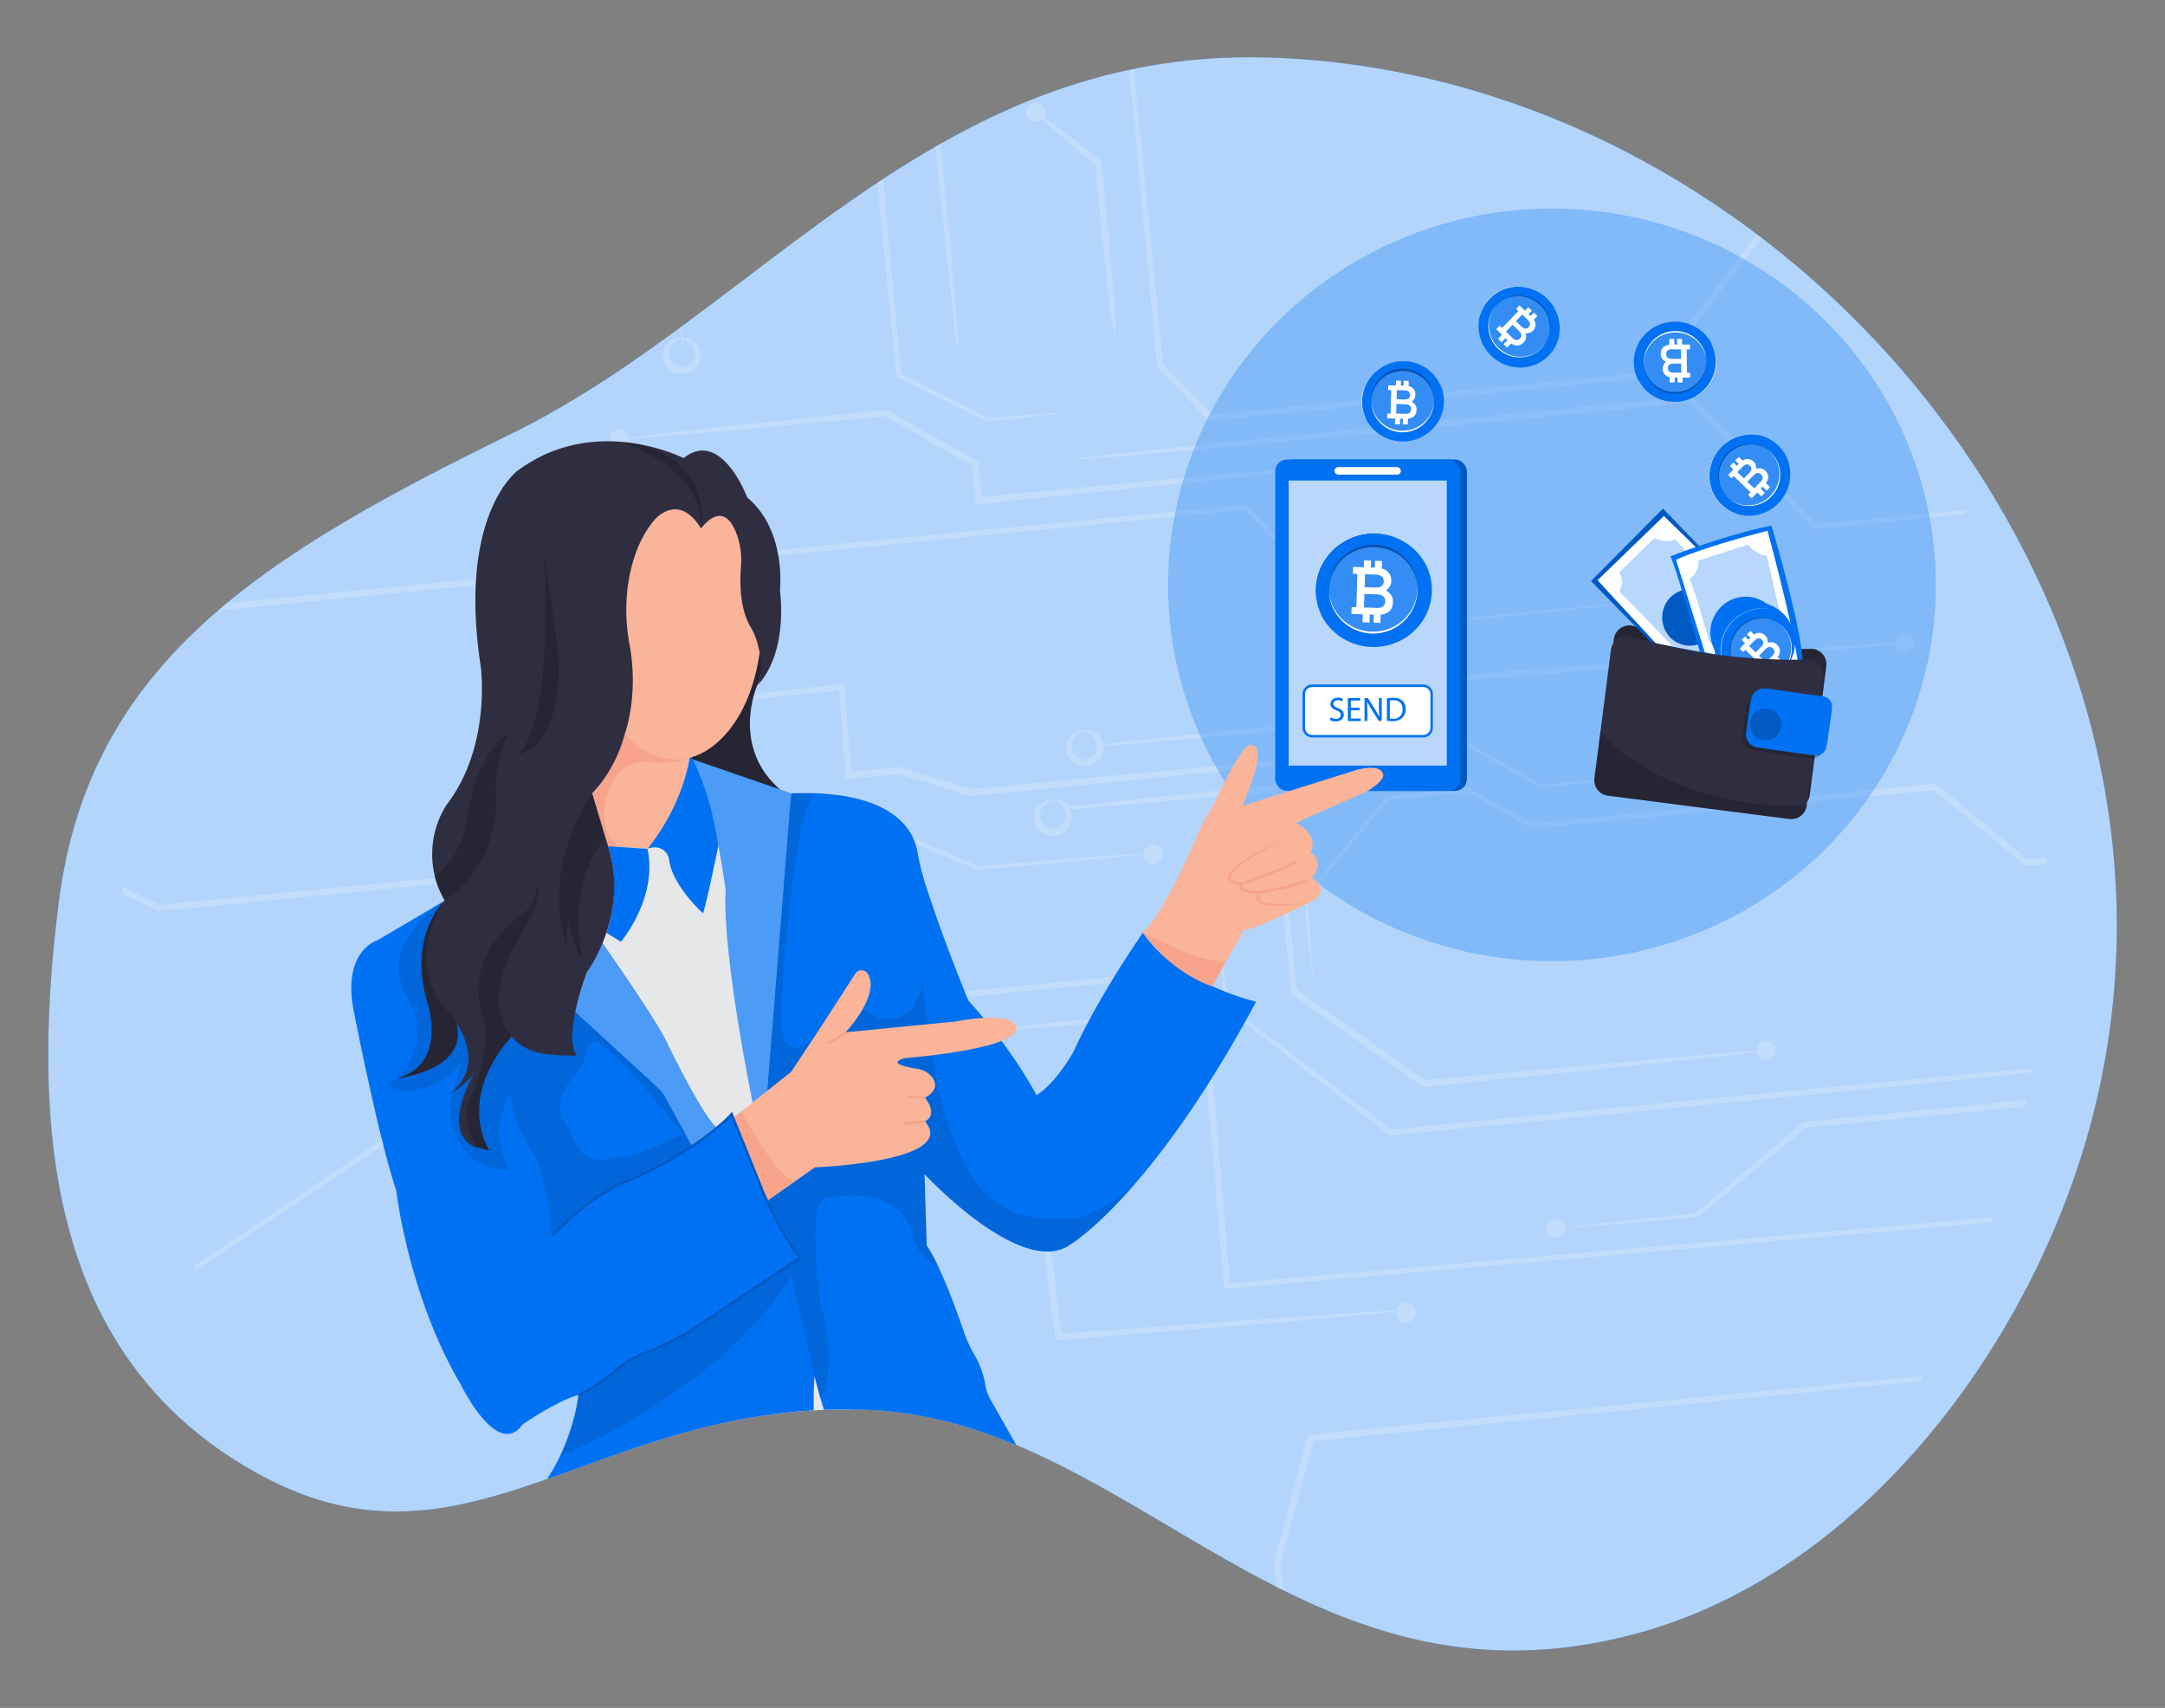  <!DOCTYPE svg PUBLIC "-//W3C//DTD SVG 1.1//EN" "http://www.w3.org/Graphics/SVG/1.1/DTD/svg11.dtd">
<svg id="ad673f11-0222-45ea-bf3c-a9fab15f2b66" data-name="Layer 1" xmlns="http://www.w3.org/2000/svg" xmlns:xlink="http://www.w3.org/1999/xlink" width="865.76" height="682.89" viewBox="0 0 865.76 682.89">
<rect x="0" y="0" width="865.76" height="682.89" fill="#808080" stroke="none"/>
<defs>
<clipPath id="a10c4b5e-cbf1-42be-b6d6-8288bdaa22a7">
<path id="f7af880b-9364-4db2-816e-0b0826ce39e2" data-name="SVGID" d="M136.34-548.69c60.2-64.46,144.22-107.33,235.2-110.08,129.57-3.93,196.32,98.16,292.52,145.28s163,88.34,174.73,180.62,2,178.65-78.53,221.84-129.57-29.45-233.62-25.52S359.76-14.83,229.2-50.17C143.31-73.43,79.63-158.68,55.67-240.7,22.89-353,60.88-467.85,136.34-548.69Z" fill="none"/>
</clipPath>
<clipPath id="f6dbf43b-79f2-4896-9836-14cb9a8cce6d">
<path id="b16fbef1-c3f1-4d34-8b4b-ba91d74efcfc" data-name="SVGID" d="M750.72,137c-62.31-66.72-149.3-111.11-243.48-114C373.1,19,304,124.69,204.42,173.46s-168.69,91.46-180.88,187-2,185,81.29,229.66S239,559.61,346.68,563.68s172.75,126,307.91,89.42C743.5,629,809.43,540.77,834.23,455.86,868.17,339.61,828.84,220.72,750.72,137Z" fill="none"/>
</clipPath>
<style xmlns="http://www.w3.org/1999/xhtml">*, ::after, ::before { box-sizing: border-box; }
img, svg { vertical-align: middle; }
</style>
<style xmlns="http://www.w3.org/1999/xhtml">*, body, html { }
img, svg { max-width: 100%; }
</style>
</defs>
<g clip-path="url(#a10c4b5e-cbf1-42be-b6d6-8288bdaa22a7)">
<g id="b55bf6cc-61c6-4be6-8af6-d12a46afd91f" data-name="freepik--Confetti--inject-2">
<polygon points="313.31 4.71 301.65 16.48 311.54 20.25 313.31 4.71" fill="#dedede"/>
<polygon points="410.27 10.06 399.12 22.32 409.15 25.66 410.27 10.06" fill="#dedede"/>
<polygon points="371.25 -8.24 356.77 0.66 361.21 9.6 375.71 5.12 371.25 -8.24" fill="#2f2e41" data-secondary="true"/>
<polygon points="410.51 12.82 397.88 23.57 407.42 28.16 410.51 12.82" fill="#dedede"/>
<polygon points="222.19 0.92 234.63 1.48 235.19 -10.96 222.25 -9.36 222.19 0.92" fill="#b5b5b5"/>
<polygon points="574.47 74 581.99 59.23 571.43 58.65 574.47 74" fill="#dedede"/>
<polygon points="644.78 104.5 654.7 91.22 644.38 88.85 644.78 104.5" fill="#dedede"/>
<polygon points="624.02 40.45 635.99 37.03 632.6 25.06 620.83 30.67 624.02 40.45" fill="#b5b5b5"/>
<polygon points="431.11 60.76 415.59 67.76 418.87 77.16 433.81 74.58 431.11 60.76" fill="#0071f2" data-primary="true"/>
<polygon points="686.02 42.84 673.58 43.47 674.23 55.93 686.95 53.08 686.02 42.84" fill="#b5b5b5"/>
<polygon points="209.84 67.31 218.91 53.43 208.46 51.73 209.84 67.31" fill="#dedede"/>
<polygon points="98.47 47.76 87.33 60.02 97.37 63.37 98.47 47.76" fill="#dedede"/>
<polygon points="59.46 29.46 44.97 38.38 49.43 47.29 63.92 42.84 59.46 29.46" fill="#0071f2" data-primary="true"/>
<polygon points="98.71 50.52 86.1 61.27 95.61 65.85 98.71 50.52" fill="#dedede"/>
<polygon points="129.77 31.48 137.28 16.7 126.73 16.12 129.77 31.48" fill="#dedede"/>
<polygon points="258.19 91.37 270.19 87.98 266.77 75.98 255 81.6 258.19 91.37" fill="#b5b5b5"/>
<polygon points="477.31 47.2 468.39 61.17 478.84 62.77 477.31 47.2" fill="#dedede"/>
</g>
</g>
<path id="a09bf10e-f1ca-4b0d-92d9-b7ea0d0bba32" data-name="SVGID" d="M750.72,137c-62.31-66.72-149.3-111.11-243.48-114C373.1,19,304,124.69,204.42,173.46s-168.69,91.46-180.88,187-2,185,81.29,229.66S239,559.61,346.68,563.68s172.75,126,307.91,89.42C743.5,629,809.43,540.77,834.23,455.86,868.17,339.61,828.84,220.72,750.72,137Z" fill="#0071f2" data-primary="true"/>
<path id="a619096e-0c5e-4475-bca6-b2a2f0a2c3b4" data-name="SVGID" d="M750.72,137c-62.31-66.72-149.3-111.11-243.48-114C373.1,19,304,124.69,204.42,173.46s-168.69,91.46-180.88,187-2,185,81.29,229.66S239,559.61,346.68,563.68s172.75,126,307.91,89.42C743.5,629,809.43,540.77,834.23,455.86,868.17,339.61,828.84,220.72,750.72,137Z" fill="#fff" opacity="0.7"/>
<g clip-path="url(#f6dbf43b-79f2-4896-9836-14cb9a8cce6d)">
<g opacity="0.2">
<path d="M241.56,427.1a5.53,5.53,0,0,0,0,5,5.14,5.14,0,0,0,9.56-1,5.49,5.49,0,0,0-1-4.91c-2.08-2.48-4.64-2.21-4.42-2.65C245.68,424,243.11,424.27,241.56,427.1Z" fill="none"/>
<path d="M429.21,295.87a5.47,5.47,0,0,0,0,5,5.24,5.24,0,0,0,5.09,2.79,5.4,5.4,0,0,0,4.42-3.72,6.56,6.56,0,0,0,0-1.77h0a5.24,5.24,0,0,0-1.15-3.14c-2-2.47-4.64-2.21-4.42-2.65C433.32,292.77,430.72,293,429.21,295.87Z" fill="none"/>
<path d="M208.76,607.76a5.47,5.47,0,0,0,0,5,5.17,5.17,0,0,0,9.55-.93,5.42,5.42,0,0,0-1-5c-2.07-2.47-4.42-2.21-4.42-2.65C212.87,604.84,210.3,605.11,208.76,607.76Z" fill="none"/>
<path d="M657.8,304.76a5.59,5.59,0,0,0,0,5,5.18,5.18,0,0,0,9.6-.93,5.45,5.45,0,0,0-1-4.95c-2-2.48-4.42-2.21-4.42-2.66C662.22,301.66,659.53,301.93,657.8,304.76Z" fill="none"/>
<path d="M268.09,138.77a5.47,5.47,0,0,0,0,5,5.18,5.18,0,0,0,9.6-.92,5.54,5.54,0,0,0-1-5,6.66,6.66,0,0,0-3.54-2.25v.84a14.87,14.87,0,0,1,0,3.4,15.24,15.24,0,0,1-.57-3.36V135.5c-.27,0-.44,0-.4-.22S269.64,135.94,268.09,138.77Z" fill="none"/>
<path d="M675.49,233.92a5.49,5.49,0,0,0,0,5.05A5.18,5.18,0,0,0,685,238a5.47,5.47,0,0,0-1-5c-2.08-2.47-4.65-2.21-4.42-2.65C679.47,230.87,676.9,231.09,675.49,233.92Z" fill="none"/>
<path d="M416.92,323.59a5.41,5.41,0,0,0,0,5,5.18,5.18,0,0,0,9.6-.93,5.58,5.58,0,0,0-.58-4.42h-1.59l1.5-.31a1.86,1.86,0,0,0-.22-.35c-2-2.48-4.64-2.21-4.42-2.65C421,320.36,418.47,320.76,416.92,323.59Z" fill="none"/>
<path d="M368.68,410.83a5.47,5.47,0,0,0,0,5,5.13,5.13,0,0,0,9.55-.93,3,3,0,0,0,0-1.11h0a5.41,5.41,0,0,0-1.2-3.62c-2.07-2.48-4.64-2.21-4.42-2.65C372.79,407.78,370.41,408,368.68,410.83Z" fill="none"/>
<path d="M185.41,234.46l312.47-30.65,46.29,48.33.27.31h.44l94.71-9.81L665,239.89l6.54-.79h1.24a4.79,4.79,0,0,0,.36,1.15,7.51,7.51,0,0,0,14.14-1.37,7.28,7.28,0,0,0-2-6.86,6.49,6.49,0,0,0-4.42-1.81c-1.1,0-1.63.31-1.63.44a6.47,6.47,0,0,1,4.42,2.66,5.42,5.42,0,0,1,1,4.95,5.17,5.17,0,0,1-9.55.93,5.47,5.47,0,0,1,0-5c1.55-2.83,4.11-3.05,4-3.5s-.57-.31-1.68,0a6.39,6.39,0,0,0-3.89,2.66,7.18,7.18,0,0,0-1,5.79h-1.24l-6.54.53-25.47,2.3-94.35,8.84-46.12-48.64-.35-.39h-.49l-312.77,30.2L67.09,243.48c-.31.88-.57,1.76-.88,2.65Z" fill="#fff"/>
<path d="M675.8,160.93l49.34,50.36.36.35H726l60.26-6.23c0-.45-.4-.89-.57-1.37l-59.34,5.35-49.17-50.63-.44-.44h-.62l-39.3,3.8L491.38,176.67l-44.22,4.68-11.93,1.42a24.2,24.2,0,0,0-4.16.66,24.54,24.54,0,0,0,4.2,0l12-.93,44.21-3.84,145.56-13.75Z" fill="#fff"/>
<path d="M360.33,335.09l30.59,12.73h.22l51.51-4.73,13.67-1.37h.92a3.82,3.82,0,1,0,0-.4h-.93l-13.7.93-51.34,4-30.55-13h-.49l-219.44,21-76.88,7.52-15-7.3v2.79l14.28,7h.71l77.2-7.47Z" fill="#fff"/>
<path d="M388.45,315.5l-28.88-8.84H359l-18.48,1.9c-1-11.85-2-23.17-2.92-33.87v-1.15h-1.15l-84.67,9.37-23.65,2.79-2.61.35a3.81,3.81,0,0,0-4.07-3.14,3.86,3.86,0,0,0-3.45,4.21,3.81,3.81,0,0,0,7.61-.49l2.61-.22L252,284.24l83.48-8.09q1.23,16.14,2.69,34v1.23h1.29L359,309.4l28.87,8.84h.53l35.94-3.49,162-16.14,30,16.49h.44l30.42-3.31,8-1h.4a7.51,7.51,0,0,0,14.19-1.41,7.2,7.2,0,0,0-2-6.81,6.43,6.43,0,0,0-4.42-1.86c-1.11,0-1.64.31-1.64.49a6.68,6.68,0,0,1,4.42,2.65,5.41,5.41,0,0,1,1,4.95,5.17,5.17,0,0,1-9.59.93,5.53,5.53,0,0,1,0-5c1.54-2.83,4.11-3.09,4-3.49s-.62-.35-1.68,0a6.32,6.32,0,0,0-3.9,2.61,7.27,7.27,0,0,0-.79,6.63h-.31l-8.09.58-30.25,2.6-29.53-16.93h-.58L424.13,312.14Z" fill="#fff"/>
<path d="M218.71,605.82a6.36,6.36,0,0,0-4.43-1.86c-1.1,0-1.63.31-1.63.48a6.67,6.67,0,0,1,4.42,2.66,5.42,5.42,0,0,1,1,4.95,5.17,5.17,0,0,1-9.55.93,5.47,5.47,0,0,1,0-5c1.55-2.83,4.11-3.1,4-3.5s-.62-.35-1.68,0a6.37,6.37,0,0,0-3.89,2.61,7.33,7.33,0,0,0-.62,7.12,7.51,7.51,0,0,0,7.56,4.42,7.6,7.6,0,0,0,6.59-5.79v-.26h1.15l5.7-.4,21.58-1.73,75.61-6.85h.66l.31-.62,21.75-46.11v-.71c-.66-7-1.37-14.15-2.07-21.4-3.1-31.17-6-60.49-8.49-85.56v-.57l-.49-.27L300,424.58h-.31l-35.37,3.85-9.51,1.15H253.5a7,7,0,0,0-2.08-4.43A6.4,6.4,0,0,0,247,423.3c-1.1,0-1.63.31-1.63.48a6.67,6.67,0,0,1,4.42,2.66,5.47,5.47,0,0,1,1,4.9,5.13,5.13,0,0,1-9.55,1,5.47,5.47,0,0,1,0-5c1.55-2.83,4.11-3.1,4-3.5s-.62-.35-1.68,0a6.13,6.13,0,0,0-3.89,2.61,7.11,7.11,0,0,0-.66,7.08,7.52,7.52,0,0,0,14.19-1.37,6.6,6.6,0,0,0,0-2.08h1.24l9.59-.71,35.11-3c10.12,6.81,22.11,14.86,35.37,23.66,2.39,25,5.13,54.12,8.09,85.07.71,7.12,1.37,14.15,2.08,21l-21.14,45.24-74.85,7.78-21.49,2.43-5.66.75h-1.1A7.19,7.19,0,0,0,218.71,605.82Z" fill="#fff"/>
<path d="M622.43,495a3.81,3.81,0,0,0,3.41-3.94h0l11.18-.84,41.39-3.58h.48l43.33-35.77,87.59-8.4a12.3,12.3,0,0,1,.62-2.74l-88.83,8.84h-.35l-.31.27-43,36.26-41,4.42-11.18,1.37h0a3.81,3.81,0,1,0-7.56,1h0A3.79,3.79,0,0,0,622.43,495Z" fill="#fff"/>
<path d="M422.62,743.46a32.23,32.23,0,0,0-.31-5.09c-.44-6-1.1-13.84-1.81-23.39-1.68-19.67-4.2-46.91-7.12-76.93-.93-9.38-1.81-18.53-2.69-27.19v-.53l-.4-.31-44.22-35.95c-.84-7.16-1.54-13.26-2.07-17.69-.4-3-.71-5-.89-5.88a3,3,0,0,0,1.46,0,3.84,3.84,0,1,0-4.2-3.45h0a3.75,3.75,0,0,0,2.48,3.19c0,.84,0,2.87.26,6.06.35,4.42.8,10.65,1.37,18v.31l.27.27,43.68,36.48c.8,8.53,1.64,17.46,2.52,26.53,2.92,30,5.71,57.21,7.87,76.89,1.11,9.46,2,17.28,2.7,23.25l.66,5.09a3.83,3.83,0,0,0-2.3,1.32h6.06A3.88,3.88,0,0,0,422.62,743.46Z" fill="#fff"/>
<path d="M243.86,175.91a3.8,3.8,0,0,0,4.1,3.49,1.86,1.86,0,0,0,.33,0,3.85,3.85,0,1,0-4.43-3.45Z" fill="#fff"/>
<path d="M549.34,525.3l7.65-.8h1.33a4.82,4.82,0,0,0,0,.76,3.79,3.79,0,0,0,4.12,3.45h.08A3.9,3.9,0,0,0,566,524.5a3.8,3.8,0,0,0-7.56-.35H557l-7.69.35-28.7,1.82-96.16,6.85q-2-16.09-4.07-33.16c-.4-3.14-.8-6.28-1.15-9.2l34.49-37.89.4-.4V452c-1.29-12.34-2.48-24-3.54-34.53V417l-.36-.31-11.49-9.37-.35-.26H438l-43.69,4.68-11.94,1.46h-1.45a6.92,6.92,0,0,0-2.13-4.42,6.37,6.37,0,0,0-4.42-1.86c-1.1,0-1.63.31-1.63.49a6.68,6.68,0,0,1,4.42,2.65,5.48,5.48,0,0,1,1.19,3.63h0a3.38,3.38,0,0,1,0,1.1,5.13,5.13,0,0,1-9.55.93,5.47,5.47,0,0,1,0-5c1.54-2.78,4.11-3,4-3.45s-.58-.35-1.68,0a6.18,6.18,0,0,0-3.9,2.61,7.25,7.25,0,0,0-.61,7.08,7.46,7.46,0,0,0,14.14-1.38,7.83,7.83,0,0,0,0-1.81h1.46l12-.88,43.37-3.8,10.74,8.84c.93,10.26,2,21.58,3.1,33.56l-34.66,37.85-.4.44v.62c.35,3.09.79,6.41,1.19,9.77l4.42,34.4v1.28h1.24l97.27-7.87Z" fill="#fff"/>
<path d="M491.86,513.1c-2.07-25.12-4.42-51.56-6.49-78.4-.31-3.71-.62-7.38-.89-11.09v-.53l-.44-.36-37-31.88-.44-.35H446L217.25,412.86h-.53L77.79,506.11l.67,1.68,139.32-92.85L445.7,392.83l36.22,30.95c.26,3.5.57,7,.84,10.53,2.3,27.32,4.42,54.2,6.63,79.58v1.33h1.32l305.75-26.53.71-2Z" fill="#fff"/>
<path d="M486.38,371c.84,7.57,2.08,18.27,3.58,31.66V403l.31.22,65.09,50.45.35.27h.4l86.39-8.27L792,430.9l20.78-2.21.27-1.55L791.77,429,642.33,443.15l-85.87,8.44-65-49.25c-1.77-13.27-3.19-23.74-4.42-31.26-.49-3.45-.93-6.24-1.24-8.36a12,12,0,0,0-.58-2.83,15.39,15.39,0,0,0,0,2.88A54.61,54.61,0,0,1,486.38,371Z" fill="#fff"/>
<path d="M559.82,271.42h-.35l-.31.22-22.42,15.78-70.52,7.34L446,297.06l-4.86.67a6.82,6.82,0,0,0-2-4,6.34,6.34,0,0,0-4.43-1.85c-1.1,0-1.68.31-1.63.48a6.59,6.59,0,0,1,4.42,2.66,5.19,5.19,0,0,1,1.15,3.13h0a5.84,5.84,0,0,1,0,1.77,5.4,5.4,0,0,1-4.42,3.72,5.25,5.25,0,0,1-5.09-2.79,5.47,5.47,0,0,1,0-5c1.51-2.83,4.12-3.09,4-3.49s-.62-.36-1.72,0a6.41,6.41,0,0,0-3.89,2.61,7.33,7.33,0,0,0-.62,7.12A7.52,7.52,0,0,0,441,300.6a6.4,6.4,0,0,0,0-2.39l4.86-.26,20.25-1.64,70.75-6.41h.61L560,274.25l37.49-2.92,115.93-9.55,35.11-3.23,9.11-.93a3.76,3.76,0,1,0,0-.57l-9.11.48-35.37,2.35-115.94,8.84Z" fill="#fff"/>
<path d="M368.24,656.84c-1-10.7-2.08-21.05-3.05-31v-.44l-.53-.36-24-14.94-.35-.27h-.4l-55.14,5.88-15.61,1.86-1.81.22a3.8,3.8,0,0,0-4.11-3.14,3.85,3.85,0,0,0,.75,7.65,3.81,3.81,0,0,0,3.41-3.89h1.81l15.7-1.19,54.82-4.87,23,14.59c1,9.73,2,19.9,2.92,30.34l8.4,83.08,2,.31C373.9,717.5,371.2,688.45,368.24,656.84Z" fill="#fff"/>
<path d="M405.38,721.22l.35-.45v-.53c-4-41.16-7.87-79.89-11.18-113.81V606l-.4-.31-33.74-27.55c-3-29.05-5.48-52.79-7.2-69.55-.89-8.09-1.64-14.5-2.13-19.1-.26-2-.44-3.58-.61-4.86h.79a3.85,3.85,0,1,0-4.2-3.46h0a3.77,3.77,0,0,0,3.1,3.32,30.93,30.93,0,0,0,.31,4.95c.39,4.42.92,11.05,1.59,19.19,1.55,16.84,3.71,40.76,6.36,70v.4l.31.31,33.52,27.72c3.23,33.7,6.9,72,10.79,112.8l-3.72,4.42L384.87,742l3.13.36c4.43-5.22,8.85-10.7,13.27-16.27Z" fill="#fff"/>
<path d="M758.21,551.17l-192.15,18.3-42.14,4.11H523l-.22.89-13.26,49.78v.45c4.42,42.93,8.18,80.73,11.18,110.53l1.64-.4c-2.79-29.66-6.28-67.33-10.3-110.09,4.42-15.48,8.84-31.79,13.26-48.64l41.21-4,192.11-19,9.16-1,1.06-1.86Z" fill="#fff"/>
<path d="M516.32,396.68v.62l.53.35,13.61,9.69,38.16,27,.4.27h.35l98-10,28.52-3.14,6.5-.84a3.81,3.81,0,1,0,3.43-4.42h0a3.85,3.85,0,0,0-3.45,3.94l-6.54.44L667.22,423l-97.63,8.84L531.88,405l-13.27-9.28c-3-29.63-5.7-57.13-8.09-80.83v-1.1h-1.1l-61.9,6.5-17.29,2-2.34.31a6.43,6.43,0,0,0-1.11-1.33,6.19,6.19,0,0,0-4.42-1.81c-1.11,0-1.68.31-1.64.44a6.35,6.35,0,0,1,4.42,2.65,1.69,1.69,0,0,1,.23.36l-1.51.3h1.59a5.52,5.52,0,0,1,.58,4.43,5.17,5.17,0,0,1-9.6.92,5.47,5.47,0,0,1,0-5c1.55-2.83,4.12-3.05,4-3.49s-.62-.35-1.72,0a6.65,6.65,0,0,0-3.89,2.61,7.33,7.33,0,0,0-.62,7.12,7.52,7.52,0,0,0,14.15-1.37,7,7,0,0,0-.67-5h2.17L447.16,322l61-5.48C510.88,340,513.44,367.32,516.32,396.68Z" fill="#fff"/>
<path d="M810.87,343.62l-36.43-30-.44-.35h-.53l-3.23.35L612.79,329.21,587.68,315h-.62l-32.5,3.28h-.4l-.22.31-32.63,40.14h0V359c1.15,10.57,2.08,18.75,2.7,24.5.31,2.61.57,4.69.75,6.28a11.3,11.3,0,0,0,.35,2.08,10.83,10.83,0,0,0,0-2.13c0-1.59-.26-3.67-.44-6.32-.48-5.66-1.19-13.79-2.08-24.27l32.68-39.22,31.83-3,25,14.37h.71l157.84-15.13,2.66-.26,36.47,30,.4.31h.58l7.82-.8v-2.56Z" fill="#fff"/>
<path d="M309.66,19.92l.44.31h0l38.51,31.66c3.76,37.54,7.16,71.19,9.86,98.16v.53l.49.27,35.76,17.68h.36l22.11-2.43,5.66-.75a9.9,9.9,0,0,0,1.94-.36,7.87,7.87,0,0,0-1.94,0l-5.75.4-21.84,1.81-34.85-17.68c-2.56-27-5.7-60.71-9.24-98.25v-.62l-.44-.35L312.18,18.51c-.8-7.69-1.55-15.3-2.3-22.81l-2.48.88c.71,7.47,1.42,15,2.17,22.73Z" fill="#fff"/>
<path d="M373.37,48.49l-.31.4v.48c2.79,26.53,5.13,49.17,6.85,65.62.89,7.78,1.64,14.06,2.17,18.74a44.44,44.44,0,0,0,1.06,6.68,43.12,43.12,0,0,0-.26-6.72c-.36-4.73-.84-11-1.46-18.84C380,98.49,377.92,76,375.54,49.64L411.39,6.26l19.19-23.43.36-.4v-.53l-.67-6.54h-2.38l.57,6.23-18.92,23Z" fill="#fff"/>
<path d="M417.45,46.9a4,4,0,0,0,.62-2.35,3.85,3.85,0,0,0-4.2-3.45,3.81,3.81,0,0,0-3.45,4.13v0a3.71,3.71,0,0,0,6.37,2.43l3.93,3.54C424.92,55,430.94,60.07,438,66c.53,5.62,1.1,11.63,1.68,17.69,1.32,13.92,2.69,26.53,3.84,35.68a80.13,80.13,0,0,0,2.39,14.68,83.87,83.87,0,0,0-.53-14.86c-.62-9.2-1.72-21.84-3.05-35.77-.66-6.45-1.33-12.64-1.9-18.35v-.53l-.4-.31c-7.38-6-13.71-11-18.26-14.41Z" fill="#fff"/>
<path d="M462.77,146.25v.44l.27.31,20,20.82.39.45h.62l117-11.5,60.35-5.88h.58l.35-.44,45.76-60-1.72-1.82-45.81,60-59.78,5.8L484.53,165.61l-19.37-20C458.26,76.7,452.38,18,448.22-23.67v-.75h-1.5v.93C450.7,18.24,456.23,77.18,462.77,146.25Z" fill="#fff"/>
<path d="M511.89,187.72,484.13,190l-91.62,8.67c-.35-4-.75-8.14-1.19-12.34v-1.68l-.62-.31-35.77-20.25-.35-.22h-.4l-73.49,7.65L259.43,174l-5.66.75a8.15,8.15,0,0,0-2,.4,6,6,0,0,0,2,0l5.71-.35,21.31-1.68,73.22-6.68,34.75,19.81v.31c.49,4.64.93,9.28,1.37,13.66v1.33h1.28l92.85-9.47L512,189l7.48-1a9.82,9.82,0,0,0,2.56-.54,10.36,10.36,0,0,0-2.61,0Z" fill="#fff"/>
<path d="M175.86,74.49l24.45,24.4.44.4h.58l66.32-6.76c1.55,14.23,2.83,26,3.76,34.44.4,3.18.75,5.88,1,8.09,0,0-.31,0-.31.27s0,0,.4.22v1.06a14.77,14.77,0,0,0,.57,3.36,15,15,0,0,0,0-3.41v-.84a6.77,6.77,0,0,1,3.54,2.26,5.51,5.51,0,0,1,1,5,5.17,5.17,0,0,1-9.59.93,5.41,5.41,0,0,1,0-5c1.55-2.83,4.11-3.1,4-3.49s-.62-.36-1.73,0a6.05,6.05,0,0,0-3.84,2.6,7.21,7.21,0,0,0-.67,7.12,7.52,7.52,0,0,0,14.15-1.41,7.1,7.1,0,0,0-2-6.81,6.32,6.32,0,0,0-4.42-1.86,2.43,2.43,0,0,0-.66,0c0-2.25-.35-4.91-.58-8.09-.75-8.84-1.76-20.78-3.05-35.37V90.45h-1L201.9,96.64,178,72.72Z" fill="#fff"/>
</g>
<path d="M358.28,613.93s-24.32,6.72-57.81,3.34l12.59-78.36,19.67,1.54Z" fill="#e6e7e8"/>
<ellipse cx="347.64" cy="545.62" rx="6.04" ry="7.48" opacity="0.1"/>
<ellipse cx="620.6" cy="233.85" rx="153.52" ry="150.47" fill="#0071f2" opacity="0.28" data-primary="true"/>
<rect x="512.63" y="183.73" width="73.98" height="132.48" rx="4.71" fill="#0071f2" data-primary="true"/>
<rect x="512.63" y="183.73" width="73.98" height="132.48" rx="4.71" opacity="0.2"/>
<rect x="509.94" y="183.73" width="73.98" height="132.48" rx="4.71" fill="#0071f2" data-primary="true"/>
<rect x="515.32" y="192.13" width="63.22" height="113.99" fill="#fff" opacity="0.72"/>
<rect x="533.64" y="186.75" width="26.56" height="3.03" rx="1.51" fill="#fff"/>
<ellipse cx="545.58" cy="311.5" rx="6.05" ry="3.03" fill="#fff"/>
<rect x="521.37" y="274.18" width="51.11" height="20.18" rx="3.37" fill="#fff"/>
<path d="M569.11,294.85H524.74a3.87,3.87,0,0,1-3.87-3.87V277.55a3.87,3.87,0,0,1,3.87-3.87h44.37a3.87,3.87,0,0,1,3.87,3.87V291A3.87,3.87,0,0,1,569.11,294.85Zm-44.37-20.17a2.88,2.88,0,0,0-2.87,2.87V291a2.87,2.87,0,0,0,2.87,2.87h44.37A2.87,2.87,0,0,0,572,291V277.55a2.88,2.88,0,0,0-2.87-2.87Z" fill="#0071f2" data-primary="true"/>
<ellipse cx="549.29" cy="235.88" rx="23.31" ry="22.8" fill="#0071f2" data-primary="true"/>
<ellipse cx="549.16" cy="235.65" rx="17.76" ry="16.94" transform="translate(-11.4 28.57) rotate(-2.95)" fill="#fff" opacity="0.2" style="isolation:isolate"/>
<path d="M550.82,252.44a17.66,17.66,0,0,1-19.32-15.12,2.8,2.8,0,0,0,0,.5,17.76,17.76,0,0,0,35.34-3.38,2.63,2.63,0,0,0-.06-.49A17.48,17.48,0,0,1,550.82,252.44Z" fill="#fafafa"/>
<path d="M547.48,218.86A17.65,17.65,0,0,1,566.81,234a2.11,2.11,0,0,0,0-.5,17.75,17.75,0,0,0-35.33,3.39,4.36,4.36,0,0,0,.06.49A17.49,17.49,0,0,1,547.48,218.86Z" opacity="0.3" style="isolation:isolate"/>
<path d="M557,240.9a4.62,4.62,0,0,0-2.81-4.76,4.89,4.89,0,0,0-1.61-8.85l.08-3-2.8-.09-.07,2.75-1.59-.05.08-2.75-2.79-.09-.08,2.75-2.54-.08-1.78-.05-.07,2.73,1.77.05-.37,13.29-1.92,0-.08,2.74,2,.06h0l2.54.09-.09,3.19,2.79.09.09-3.2,1.59.05-.09,3.2,2.79.09.09-3.3C555.27,245.4,557,243.68,557,240.9Zm-10.66-11.28,3.78.12c2.1.07,3.24,1,3.22,2.71S552.1,235,550,234.91l-4.29-.14.14-5.17Zm4,13.41-4.57-.14-.32,0,.13-5.41,4.9.16c2.28.07,3.49.94,3.44,2.82s-1.29,2.68-3.57,2.61Z" fill="#fff"/>
<path d="M570.36,226.06l-.11-.15c-.07-.11-.16-.28-.28-.48l-.44-.77a8.42,8.42,0,0,0-.64-1l-.88-1.24c-.32-.46-.75-.88-1.16-1.39a15.58,15.58,0,0,0-1.46-1.47,7.57,7.57,0,0,0-.83-.77l-.94-.73a24.8,24.8,0,0,0-4.56-2.73l-1.37-.55-.69-.28-.73-.21c-.49-.14-1-.3-1.49-.42l-1.57-.3a15,15,0,0,0-1.62-.21,11.61,11.61,0,0,0-1.67-.1h-1.71l-1.73.16a24.46,24.46,0,0,0-7,2,25,25,0,0,0-6,4,24.59,24.59,0,0,0-4.25,5.23l-.76,1.37-.18.34-.15.36-.3.71a23.48,23.48,0,0,0-1,2.78c-.14.46-.21.93-.32,1.38s-.18.89-.24,1.34a23.93,23.93,0,0,0-.2,2.54,18.09,18.09,0,0,0,.07,2.33,15.89,15.89,0,0,0,.26,2.06c.14.63.21,1.23.37,1.76s.31,1,.43,1.46a10.56,10.56,0,0,0,.42,1.11c.13.32.25.6.34.83s.15.38.2.51a.48.48,0,0,1,.06.18l-.09-.17c-.06-.12-.13-.29-.22-.5l-.37-.81a9,9,0,0,1-.44-1.12l-.46-1.46c-.17-.55-.25-1.14-.4-1.77a14.31,14.31,0,0,1-.28-2.07,15.27,15.27,0,0,1-.09-2.34,22.37,22.37,0,0,1,.18-2.58,11.58,11.58,0,0,1,.23-1.31c.1-.45.16-.93.3-1.39a23,23,0,0,1,1-2.83l.3-.73.16-.36.18-.35c.25-.47.51-.94.76-1.42a23.43,23.43,0,0,1,17.44-11.28l1.75-.16h1.73a11.62,11.62,0,0,1,1.67.12,15,15,0,0,1,1.64.2l1.58.32c.51.12,1,.29,1.5.43l.74.22c.24.09.47.19.71.27l1.36.56a24.62,24.62,0,0,1,4.59,2.78l.95.75c.31.24.56.56.84.78a14.68,14.68,0,0,1,1.44,1.51c.41.5.84.94,1.15,1.4l.87,1.27a8.39,8.39,0,0,1,.62,1c.16.31.31.56.42.79l.25.49Z" fill="#fafafa"/>
<ellipse cx="560.99" cy="160.43" rx="16.45" ry="16.08" fill="#0071f2" data-primary="true"/>
<ellipse cx="560.9" cy="160.27" rx="12.53" ry="11.95" transform="translate(-7.51 29.08) rotate(-2.95)" fill="#fff" opacity="0.2" style="isolation:isolate"/>
<path d="M562.08,172.12a12.47,12.47,0,0,1-13.64-10.67,2,2,0,0,0,0,.35,12.53,12.53,0,0,0,24.94-2.38c0-.12,0-.23,0-.35A12.33,12.33,0,0,1,562.08,172.12Z" fill="#fafafa"/>
<path d="M559.72,148.42a12.47,12.47,0,0,1,13.64,10.67,1.38,1.38,0,0,0,0-.35,12.52,12.52,0,0,0-24.93,2.38,2,2,0,0,0,0,.35A12.35,12.35,0,0,1,559.72,148.42Z" opacity="0.3" style="isolation:isolate"/>
<path d="M566.45,164a3.26,3.26,0,0,0-2-3.36,3.25,3.25,0,0,0,1.55-2.86,3.21,3.21,0,0,0-2.69-3.38l0-2.09-2-.06,0,1.94-1.12,0,.06-1.94-2-.06-.06,1.94-1.79-.06-1.25,0-.06,1.93,1.25,0-.26,9.37-1.36,0,0,1.92,1.38,0h0l1.79.06-.06,2.26,2,.06.06-2.26,1.12,0-.06,2.25,2,.07.07-2.33C565.21,167.16,566.4,165.94,566.45,164Zm-7.52-8,2.66.08c1.49.05,2.29.69,2.27,1.91s-.88,1.79-2.37,1.74l-3-.1.1-3.64Zm2.83,9.46-3.22-.1h-.23l.09-3.82,3.46.11c1.61.05,2.47.67,2.43,2s-.91,1.9-2.52,1.84Z" fill="#fff"/>
<path d="M575.86,153.51l-.07-.11c0-.08-.12-.19-.2-.34l-.31-.54a6.89,6.89,0,0,0-.46-.73l-.62-.87c-.22-.32-.52-.63-.81-1a11.24,11.24,0,0,0-1-1,5,5,0,0,0-.59-.54l-.66-.52a16.91,16.91,0,0,0-3.22-1.92l-1-.4-.49-.19-.51-.15c-.35-.1-.7-.21-1-.3l-1.11-.21a8.87,8.87,0,0,0-1.14-.14,7.8,7.8,0,0,0-1.18-.08h-1.21l-1.22.11a16.8,16.8,0,0,0-9.16,4.21,17.45,17.45,0,0,0-3,3.68l-.53,1-.13.25-.11.25-.21.5a15.14,15.14,0,0,0-.68,2c-.1.32-.15.65-.22,1a7.55,7.55,0,0,0-.17,1,13.36,13.36,0,0,0-.14,1.79,11.2,11.2,0,0,0,0,1.64,10.23,10.23,0,0,0,.19,1.46c.09.44.15.87.26,1.24l.3,1a5.24,5.24,0,0,0,.3.78c.09.23.17.42.23.59l.15.36a.56.56,0,0,1,0,.12l-.06-.12c0-.08-.1-.2-.16-.35l-.26-.57a5.88,5.88,0,0,1-.31-.79l-.33-1c-.12-.39-.17-.8-.28-1.25a11.92,11.92,0,0,1-.2-1.46,11.38,11.38,0,0,1-.06-1.65,15.75,15.75,0,0,1,.13-1.82,7.08,7.08,0,0,1,.16-.92c.07-.32.11-.66.21-1a17.49,17.49,0,0,1,.69-2q.1-.24.21-.51l.11-.25.13-.25c.17-.33.35-.66.54-1a17.22,17.22,0,0,1,3-3.74,17.94,17.94,0,0,1,4.32-2.84,17.5,17.5,0,0,1,5-1.38l1.24-.11h1.22a9.48,9.48,0,0,1,1.18.08,11.31,11.31,0,0,1,1.15.15l1.11.22c.37.09.72.2,1.07.3l.52.15.5.2,1,.39a17.51,17.51,0,0,1,3.24,2l.67.53c.22.17.39.39.59.54a11.49,11.49,0,0,1,1,1.07c.29.35.59.66.81,1l.61.89a6.87,6.87,0,0,1,.44.74c.11.22.21.39.29.56l.18.34Z" fill="#fafafa"/>
<ellipse cx="607.53" cy="130.72" rx="16.08" ry="16.45" transform="translate(101.21 491.03) rotate(-47.58)" fill="#0071f2" data-primary="true"/>
<ellipse cx="607.58" cy="130.55" rx="11.95" ry="12.53" transform="translate(120.57 516.58) rotate(-50.53)" fill="#fff" opacity="0.2" style="isolation:isolate"/>
<path d="M600.45,140.08A12.46,12.46,0,0,1,597.58,123a1.86,1.86,0,0,0-.22.27,12.53,12.53,0,0,0,20,15.06,1.42,1.42,0,0,0,.2-.28A12.33,12.33,0,0,1,600.45,140.08Z" fill="#fafafa"/>
<path d="M614.7,121a12.46,12.46,0,0,1,2.87,17.07,1.44,1.44,0,0,0,.22-.27,12.53,12.53,0,0,0-20-15.06,2.43,2.43,0,0,0-.2.28A12.35,12.35,0,0,1,614.7,121Z" opacity="0.3" style="isolation:isolate"/>
<path d="M609.17,137a3.23,3.23,0,0,0,.8-3.81,3.26,3.26,0,0,0,3.08-1.07,3.21,3.21,0,0,0,.29-4.31l1.46-1.51L613.38,125l-1.35,1.4-.8-.79,1.35-1.39-1.41-1.38-1.35,1.4-1.29-1.25-.89-.88-1.34,1.39.9.87-6.52,6.75-1-.94-1.34,1.39,1,1h0l1.28,1.26-1.56,1.62,1.41,1.38,1.57-1.63.8.78-1.57,1.63,1.41,1.38,1.62-1.68C606.11,138.53,607.81,138.44,609.17,137Zm-.18-11,1.91,1.86c1.06,1,1.22,2,.39,2.94s-1.86.72-2.93-.31l-2.16-2.11,2.53-2.63ZM604.7,135l-2.32-2.25-.15-.16,2.64-2.76,2.48,2.42c1.15,1.12,1.37,2.15.45,3.1s-1.95.79-3.11-.33Z" fill="#fff"/>
<path d="M623.18,135.64a1.11,1.11,0,0,0,0-.13c0-.09,0-.22.08-.38l.14-.61a6.17,6.17,0,0,0,.15-.84l.14-1.07c0-.39,0-.82,0-1.27a10.13,10.13,0,0,0,0-1.46,7.2,7.2,0,0,0-.07-.8l-.15-.83a16.66,16.66,0,0,0-1.07-3.59l-.45-.94c-.07-.16-.15-.32-.23-.47l-.28-.46c-.19-.31-.37-.63-.58-.93l-.67-.91a10.29,10.29,0,0,0-.74-.87,9.43,9.43,0,0,0-.82-.85l-.89-.82-1-.74a17.27,17.27,0,0,0-4.57-2.27,17.87,17.87,0,0,0-5-.81,17.43,17.43,0,0,0-4.7.71l-1.05.35-.26.09-.24.12-.5.23a14.64,14.64,0,0,0-1.83,1c-.29.17-.55.38-.82.57a8.47,8.47,0,0,0-.76.58q-.69.59-1.32,1.23a12.81,12.81,0,0,0-1.07,1.25,9.1,9.1,0,0,0-.84,1.19c-.23.39-.48.75-.65,1.1s-.32.67-.47,1a6.67,6.67,0,0,0-.31.78c-.08.23-.16.43-.22.59l-.13.36-.06.12a.93.93,0,0,1,0-.13c0-.09.06-.21.11-.36l.2-.6a5.36,5.36,0,0,1,.3-.79l.46-1c.17-.37.41-.71.63-1.11a13.16,13.16,0,0,1,.84-1.22,14.24,14.24,0,0,1,1.07-1.26,15.6,15.6,0,0,1,1.32-1.25,8.2,8.2,0,0,1,.74-.58c.27-.19.53-.4.82-.58a15.23,15.23,0,0,1,1.86-1l.5-.24.25-.11.26-.1,1.08-.38a17.35,17.35,0,0,1,4.75-.72,17.66,17.66,0,0,1,5.1.82,17.33,17.33,0,0,1,4.6,2.33l1,.75.9.83a8.14,8.14,0,0,1,.81.85,10.8,10.8,0,0,1,.76.89l.67.91c.21.31.39.64.58.94l.28.47c.08.16.16.32.23.48l.45.94a17.18,17.18,0,0,1,1.07,3.63l.14.85c0,.27,0,.55.06.8a10.31,10.31,0,0,1,0,1.47c0,.46,0,.89-.07,1.28l-.15,1.07a6.3,6.3,0,0,1-.18.84c-.06.24-.1.44-.16.61l-.1.38A.5.5,0,0,1,623.18,135.64Z" fill="#fafafa"/>
<ellipse cx="669.77" cy="144.69" rx="16.45" ry="16.08" transform="translate(-5.83 30.29) rotate(-2.58)" fill="#0071f2" data-primary="true"/>
<ellipse cx="669.86" cy="144.84" rx="12.53" ry="11.95" transform="translate(-10.84 65.22) rotate(-5.53)" fill="#fff" opacity="0.2" style="isolation:isolate"/>
<path d="M668.16,133.06a12.47,12.47,0,0,1,14.1,10,1.32,1.32,0,0,0,0-.34,12.53,12.53,0,0,0-24.8,3.5,1.43,1.43,0,0,0,.06.35A12.33,12.33,0,0,1,668.16,133.06Z" fill="#fafafa"/>
<path d="M671.58,156.63a12.47,12.47,0,0,1-14.11-10,2.11,2.11,0,0,0,0,.35,12.53,12.53,0,0,0,24.8-3.51,3.43,3.43,0,0,0-.06-.34A12.35,12.35,0,0,1,671.58,156.63Z" opacity="0.3" style="isolation:isolate"/>
<path d="M664.16,141.39a3.27,3.27,0,0,0,2.13,3.27,3.44,3.44,0,0,0,1.42,6.18l0,2.09,2,0,0-1.94,1.12,0,0,1.94,2,0,0-1.94,1.8,0h1.25l0-1.93-1.25,0-.16-9.38,1.36,0,0-1.93-1.38,0h0l-1.8,0,0-2.26-2,0,0,2.26h-1.12l0-2.25-2,0,0,2.33C665.25,138.16,664.12,139.43,664.16,141.39ZM672,149l-2.67,0c-1.48,0-2.31-.58-2.35-1.8s.81-1.83,2.29-1.85l3,0,.06,3.65Zm-3.26-9.33,3.23,0h.22l.09,3.82-3.46,0c-1.62,0-2.5-.55-2.52-1.88s.82-1.93,2.43-2Z" fill="#fff"/>
<path d="M655.23,152.28l.08.1.21.33.33.53a6.76,6.76,0,0,0,.49.7l.66.85c.24.31.55.6.86.94a10,10,0,0,0,1.07,1,5.17,5.17,0,0,0,.62.52l.68.48a17.22,17.22,0,0,0,3.3,1.78l1,.35.5.17.52.13c.35.08.71.18,1.07.25l1.11.16a11.13,11.13,0,0,0,1.15.09,7.75,7.75,0,0,0,1.18,0l1.2,0,1.22-.17a17.36,17.36,0,0,0,4.84-1.62,17.58,17.58,0,0,0,4.12-3,17,17,0,0,0,2.83-3.81l.49-1,.12-.25.09-.25.19-.51a17.06,17.06,0,0,0,.6-2c.08-.32.12-.65.18-1a7.87,7.87,0,0,0,.12-1,13.54,13.54,0,0,0,.06-1.8,11.18,11.18,0,0,0-.12-1.63,10.22,10.22,0,0,0-.25-1.45c-.11-.44-.19-.86-.31-1.23s-.25-.71-.35-1-.21-.52-.33-.77-.2-.41-.27-.57-.11-.27-.16-.36a.56.56,0,0,1,0-.12l.06.11c0,.09.11.2.18.35l.28.56a5.89,5.89,0,0,1,.35.77l.37,1c.14.39.21.8.34,1.24a10.25,10.25,0,0,1,.26,1.45,11.48,11.48,0,0,1,.14,1.65,15.74,15.74,0,0,1,0,1.82,7.16,7.16,0,0,1-.12.93,9.09,9.09,0,0,1-.17,1,16.06,16.06,0,0,1-.59,2c-.06.17-.12.35-.19.52l-.1.26-.11.26c-.17.33-.33.67-.5,1a17.15,17.15,0,0,1-2.84,3.87,17.64,17.64,0,0,1-4.19,3,17,17,0,0,1-4.9,1.6l-1.23.17-1.22.06a11.62,11.62,0,0,1-1.18,0,11.32,11.32,0,0,1-1.16-.09l-1.12-.17-1.08-.26-.53-.13-.5-.18-1-.34a17.64,17.64,0,0,1-3.33-1.82l-.69-.5c-.23-.16-.41-.37-.61-.52a10.22,10.22,0,0,1-1.07-1c-.31-.35-.62-.64-.86-1l-.64-.86a5.63,5.63,0,0,1-.48-.72c-.12-.22-.23-.38-.32-.54l-.19-.34A.61.61,0,0,1,655.23,152.28Z" fill="#fafafa"/>
<ellipse cx="699.68" cy="189.96" rx="16.45" ry="16.08" transform="translate(87.47 578.33) rotate(-47.58)" fill="#0071f2" data-primary="true"/>
<ellipse cx="699.51" cy="189.92" rx="12.53" ry="11.95" transform="translate(108.23 609.17) rotate(-50.53)" fill="#fff" opacity="0.2" style="isolation:isolate"/>
<path d="M709,197A12.46,12.46,0,0,1,692,199.92a1.78,1.78,0,0,0,.27.21,12.53,12.53,0,0,0,15.06-20,2.83,2.83,0,0,0-.28-.2A12.33,12.33,0,0,1,709,197Z" fill="#fafafa"/>
<path d="M690,182.8A12.46,12.46,0,0,1,707,179.92a1.78,1.78,0,0,0-.27-.21,12.53,12.53,0,0,0-15.06,20c.08.07.19.13.28.2A12.34,12.34,0,0,1,690,182.8Z" opacity="0.3" style="isolation:isolate"/>
<path d="M706,188.32a3.26,3.26,0,0,0-3.81-.8,3.45,3.45,0,0,0-5.38-3.37l-1.51-1.45-1.37,1.41,1.39,1.35-.78.8-1.39-1.35-1.38,1.41,1.4,1.35L691.89,189l-.87.9,1.39,1.34.87-.9,6.75,6.52-.94,1,1.39,1.35,1-1h0l1.26-1.29,1.62,1.57L705.7,197l-1.63-1.57.78-.8,1.63,1.56,1.37-1.41-1.67-1.62C707.49,191.38,707.39,189.68,706,188.32Zm-11,.18,1.86-1.9c1-1.07,2.05-1.23,2.94-.39s.72,1.86-.31,2.92l-2.12,2.17-2.62-2.53Zm8.9,4.3-2.25,2.31-.16.16-2.76-2.64,2.42-2.48c1.12-1.15,2.15-1.37,3.1-.45s.79,2-.34,3.1Z" fill="#fff"/>
<path d="M704.6,174.31h-.13l-.38-.08-.61-.14a8,8,0,0,0-.85-.16l-1.06-.13c-.39,0-.82,0-1.27-.06a11.8,11.8,0,0,0-1.46.06,5.4,5.4,0,0,0-.8.07l-.83.14a17.27,17.27,0,0,0-3.59,1.08l-.94.44c-.16.08-.32.15-.48.24l-.45.28c-.31.18-.63.37-.93.57l-.91.68a10.29,10.29,0,0,0-.87.74,8.23,8.23,0,0,0-.85.82l-.82.89-.74,1a17.36,17.36,0,0,0-2.27,4.56,17.94,17.94,0,0,0-.81,5,17.69,17.69,0,0,0,.7,4.69l.36,1.05.09.26.12.25.22.5a16.16,16.16,0,0,0,1,1.83c.17.29.38.54.57.81a8.61,8.61,0,0,0,.58.77,13.82,13.82,0,0,0,1.23,1.31,16.26,16.26,0,0,0,2.44,1.92c.39.23.75.47,1.09.65l1,.46a6.71,6.71,0,0,0,.78.32l.59.21.36.14a.34.34,0,0,1,.12.06l-.13,0-.36-.12-.6-.2a5.36,5.36,0,0,1-.79-.3l-1-.45c-.37-.18-.71-.41-1.11-.64a10.16,10.16,0,0,1-1.22-.84,12.62,12.62,0,0,1-1.26-1.06,15.73,15.73,0,0,1-1.25-1.33,7,7,0,0,1-.58-.74c-.19-.27-.4-.52-.58-.82a14.4,14.4,0,0,1-1-1.85l-.24-.5-.11-.26-.1-.26c-.12-.35-.25-.71-.38-1.07a17.41,17.41,0,0,1-.72-4.75,17.78,17.78,0,0,1,.82-5.11,17.27,17.27,0,0,1,2.33-4.59l.75-1,.82-.9a11.1,11.1,0,0,1,.86-.82,10.69,10.69,0,0,1,.89-.75l.91-.68c.31-.2.64-.38.94-.57l.47-.29.48-.23.94-.45a17.76,17.76,0,0,1,3.63-1.06l.84-.14c.28-.05.56,0,.8-.07a12.19,12.19,0,0,1,1.48,0,12.51,12.51,0,0,1,1.28.07l1.07.15a8.33,8.33,0,0,1,.84.17l.61.16.38.1Z" fill="#fafafa"/>
<path d="M716.71,323.24l-72.54-9.32a6.23,6.23,0,0,1-5.4-7l6.6-51.41a6.25,6.25,0,0,1,7-5.4,239.61,239.61,0,0,0,32.15,6.93,239,239,0,0,0,40.39,2.38,6.36,6.36,0,0,1,4.14,2.38,6.2,6.2,0,0,1,1.25,4.61l-6.6,51.41A6.24,6.24,0,0,1,716.71,323.24Z" fill="#2f2e41" data-secondary="true"/>
<path d="M716.71,323.24l-72.54-9.32a6.23,6.23,0,0,1-5.4-7l6.6-51.41a6.25,6.25,0,0,1,7-5.4,239.61,239.61,0,0,0,32.15,6.93,239,239,0,0,0,40.39,2.38,6.36,6.36,0,0,1,4.14,2.38,6.2,6.2,0,0,1,1.25,4.61l-6.6,51.41A6.24,6.24,0,0,1,716.71,323.24Z" opacity="0.2"/>
<path d="M636.24,232.32l23.93,24.46s15.44,3.29,19.6,4l-.17-42.33L665,203.35Z" fill="#0071f2" data-primary="true"/>
<path d="M636.24,232.32l23.93,24.46s15.44,3.29,19.6,4l-.17-42.33L665,203.35Z" opacity="0.2"/>
<path d="M638.84,232l23.24,25.15s10.41,2.26,24.63,4.69l-8.5-43L665.38,206.3Z" fill="#fff"/>
<path d="M647.51,236.48a7.28,7.28,0,0,0,0-7.63l14-13.7s5.38,2.42,8.33.34l7.28,8.16,9.54,38.16a149.7,149.7,0,0,1-17.87-3.36S658.79,247.76,647.51,236.48Z" fill="#0071f2" opacity="0.28" data-primary="true"/>
<ellipse cx="675.7" cy="246.89" rx="11.01" ry="11.27" fill="#0071f2" data-primary="true"/>
<ellipse cx="675.7" cy="246.89" rx="11.01" ry="11.27" opacity="0.2"/>
<path d="M532.12,286.81a4.14,4.14,0,0,0,2.12.6c1.21,0,1.91-.64,1.91-1.56s-.48-1.35-1.72-1.82c-1.5-.53-2.42-1.31-2.42-2.6s1.18-2.48,3-2.48a4.19,4.19,0,0,1,2,.45l-.33,1a3.7,3.7,0,0,0-1.74-.43c-1.25,0-1.72.74-1.72,1.37,0,.85.55,1.27,1.82,1.76,1.54.6,2.33,1.35,2.33,2.69s-1,2.64-3.2,2.64a4.68,4.68,0,0,1-2.34-.59Z" fill="#0071f2" data-primary="true"/>
<path d="M543.72,284h-3.56v3.3h4v1H539V279.1h4.94v1h-3.76V283h3.56Z" fill="#0071f2" data-primary="true"/>
<path d="M545.66,288.25V279.1H547l2.93,4.63a25.33,25.33,0,0,1,1.64,3h0c-.11-1.22-.14-2.34-.14-3.76V279.1h1.12v9.15h-1.2l-2.9-4.64a28.75,28.75,0,0,1-1.71-3.06h-.05c.07,1.16.1,2.26.1,3.78v3.91Z" fill="#0071f2" data-primary="true"/>
<path d="M554.59,279.22a16.79,16.79,0,0,1,2.51-.19,5.23,5.23,0,0,1,3.71,1.14,4.25,4.25,0,0,1,1.29,3.29,4.85,4.85,0,0,1-1.32,3.56,5.65,5.65,0,0,1-4,1.31,18.56,18.56,0,0,1-2.15-.11Zm1.18,8.09a6.84,6.84,0,0,0,1.2.07,3.51,3.51,0,0,0,3.89-3.88c0-2.16-1.2-3.53-3.7-3.53a6.57,6.57,0,0,0-1.39.12Z" fill="#0071f2" data-primary="true"/>
<path d="M679.77,260.77s-9.54-34.18-11.79-38.34c0,0,21-8.32,40.41-12.31,0,0,11.28,37.64,12.49,53.77C720.88,263.89,696.25,264.06,679.77,260.77Z" fill="#0071f2" data-primary="true"/>
<path d="M670.23,223.82s9.54-4.68,36.6-11.62c0,0,10.06,37.29,12,51.86,0,0-28.62-1-37.12-3.29Z" fill="#fff"/>
<path d="M675.61,231.45s4.16-2.6,3.47-7.28L699,217.75s3.29,4.33,7.46,4.33l8.67,37.47s-20.47-.17-31.57-2.77C683.59,256.78,677.17,234.05,675.61,231.45Z" fill="#0071f2" opacity="0.28" data-primary="true"/>
<ellipse cx="698.07" cy="252.96" rx="14.14" ry="14.4" fill="#0071f2" data-primary="true"/>
<ellipse cx="704.37" cy="259.52" rx="16.45" ry="16.08" transform="matrix(0.67, -0.74, 0.74, 0.67, 37.64, 604.43)" fill="#0071f2" data-primary="true"/>
<ellipse cx="704.19" cy="259.47" rx="12.53" ry="11.95" transform="translate(56.25 638.13) rotate(-50.53)" fill="#fff" opacity="0.2" style="isolation:isolate"/>
<path d="M713.72,266.6a12.46,12.46,0,0,1-17.07,2.87,1.51,1.51,0,0,0,.28.22,12.53,12.53,0,0,0,15.06-20,1.87,1.87,0,0,0-.29-.2A12.32,12.32,0,0,1,713.72,266.6Z" fill="#fafafa"/>
<path d="M694.64,252.36a12.46,12.46,0,0,1,17.07-2.88,1.44,1.44,0,0,0-.27-.22,12.53,12.53,0,0,0-15.06,20,2.43,2.43,0,0,0,.28.2A12.35,12.35,0,0,1,694.64,252.36Z" opacity="0.3" style="isolation:isolate"/>
<path d="M710.66,257.88a3.24,3.24,0,0,0-3.81-.8,3.24,3.24,0,0,0-1.07-3.08,3.21,3.21,0,0,0-4.31-.29l-1.5-1.45-1.38,1.41L700,255l-.78.8-1.4-1.35-1.37,1.41,1.39,1.35-1.25,1.29-.87.89,1.38,1.34.87-.89,6.75,6.52-.94,1,1.39,1.34,1-1h0l1.25-1.28L709,268l1.38-1.42L708.75,265l.79-.8,1.62,1.57,1.38-1.41-1.68-1.62C712.18,260.94,712.08,259.24,710.66,257.88Zm-10.94.18,1.86-1.91c1-1.06,2-1.22,2.94-.39s.72,1.86-.32,2.93l-2.11,2.17-2.63-2.54Zm8.89,4.29-2.25,2.32-.16.16-2.76-2.65,2.42-2.47c1.12-1.16,2.15-1.38,3.11-.46s.78,1.95-.34,3.11Z" fill="#fff"/>
<path d="M709.28,243.87l-.13,0-.38-.08-.61-.14a6.17,6.17,0,0,0-.84-.15l-1.07-.13a12.44,12.44,0,0,0-1.27-.06,8.87,8.87,0,0,0-1.46.06,4.33,4.33,0,0,0-.8.07l-.83.14a16.66,16.66,0,0,0-3.59,1.07l-.94.45-.47.23-.46.28c-.3.19-.62.37-.93.58l-.9.67a8.94,8.94,0,0,0-.88.75,7.3,7.3,0,0,0-.85.82l-.81.89-.74,1a17.3,17.3,0,0,0-2.28,4.57,17.51,17.51,0,0,0-.8,5,17,17,0,0,0,.7,4.7l.35,1.05.1.26.11.25.23.49a17.84,17.84,0,0,0,1,1.83c.17.29.39.55.57.82a8.59,8.59,0,0,0,.59.76,15.26,15.26,0,0,0,1.22,1.32,12.81,12.81,0,0,0,1.25,1.07,10.68,10.68,0,0,0,1.19.84c.4.23.75.48,1.1.65l1,.47c.26.12.52.22.78.31l.59.22.36.14a.33.33,0,0,1,.12.05l-.12,0L699,275l-.6-.2a5.82,5.82,0,0,1-.79-.3l-1-.45c-.37-.18-.71-.42-1.11-.64a10,10,0,0,1-1.21-.84,11.78,11.78,0,0,1-1.27-1.07,14.22,14.22,0,0,1-1.25-1.32,6.63,6.63,0,0,1-.57-.74c-.19-.27-.41-.53-.59-.82a16.72,16.72,0,0,1-1-1.86l-.24-.5-.11-.25-.1-.26-.37-1.08a17.36,17.36,0,0,1-.73-4.75,18,18,0,0,1,.82-5.1,17.63,17.63,0,0,1,2.33-4.6l.75-1,.83-.9a8.14,8.14,0,0,1,.85-.81,9.05,9.05,0,0,1,.89-.75l.91-.68c.32-.21.64-.39,1-.58l.46-.28.48-.23.94-.45a17.09,17.09,0,0,1,3.64-1.07l.84-.13c.27-.05.55,0,.8-.07a10.31,10.31,0,0,1,1.47,0c.46,0,.89,0,1.28.07l1.07.16a4.63,4.63,0,0,1,.84.17l.61.16.38.1Z" fill="#fafafa"/>
<path d="M729.09,270.64l-6.6,51.41a6.25,6.25,0,0,1-7,5.4L643,318.14a6.24,6.24,0,0,1-5.39-7l2.44-19,4.15-32.36a6.25,6.25,0,0,1,7-5.4,238.4,238.4,0,0,0,32.15,6.93,239,239,0,0,0,40.39,2.38,6.45,6.45,0,0,1,4.15,2.38A6.24,6.24,0,0,1,729.09,270.64Z" fill="#2f2e41" data-secondary="true"/>
<path d="M722.49,322.05a6.25,6.25,0,0,1-7,5.4L643,318.14a6.24,6.24,0,0,1-5.39-7l2.44-19h0a54.64,54.64,0,0,0,12.8,11.8C664.68,311.72,688.35,323.38,722.49,322.05Z" opacity="0.2"/>
<path d="M702.75,280h23.1a4.18,4.18,0,0,1,4.18,4.18V297.5a4.18,4.18,0,0,1-4.18,4.18h-23.1a5.31,5.31,0,0,1-5.31-5.31v-11a5.31,5.31,0,0,1,5.31-5.31Z" transform="matrix(0.99, 0.14, -0.14, 0.99, 49.68, -100.35)" fill="#0071f2" data-primary="true"/>
<path d="M702.75,280h23.1a4.18,4.18,0,0,1,4.18,4.18V297.5a4.18,4.18,0,0,1-4.18,4.18h-23.1a5.31,5.31,0,0,1-5.31-5.31v-11a5.31,5.31,0,0,1,5.31-5.31Z" transform="translate(49.68 -100.35) rotate(8.33)" opacity="0.2"/>
<path d="M702.33,282.19h23.1a4.18,4.18,0,0,1,4.18,4.18v13.28a4.18,4.18,0,0,1-4.18,4.18h-23.1a5.31,5.31,0,0,1-5.31-5.31v-11a5.31,5.31,0,0,1,5.31-5.31Z" transform="matrix(0.99, 0.14, -0.14, 0.99, 49.98, -100.26)" fill="#0071f2" data-primary="true"/>
<circle cx="706.03" cy="289.67" r="6.32" opacity="0.2"/>
<path d="M275,303.14s24.46-5,28.48-43.56c0,0,2.94,7.92-.67,14.41,0,0-11.06,24.8,9.72,42.22Z" fill="#2f2e41" data-secondary="true"/>
<path d="M275,303.14s24.46-5,28.48-43.56c0,0,2.94,7.92-.67,14.41,0,0-11.06,24.8,9.72,42.22Z" opacity="0.2"/>
<polygon points="295.57 330.43 236.31 343.09 238.03 377.61 288.09 474.85 327.21 452.99 295.57 330.43" fill="#e6e7e8"/>
<path d="M177.83,360.11,151,375.93s-14.05,3.95-9.66,27.67c0,0,9.66,50,17.12,72.45,0,0,4.83,42.15,25.91,77.72,0,0,14.49,29.86,24.59,15.81,0,0,13.17-9.22,22.39-11.86a82.31,82.31,0,0,1-16.9,39.69,5,5,0,0,0,.83,7.08c5.33,4.26,17.33,10.76,41.54,11.63,0,0,76.85,16.69,68.94-32,0,0-.88-25.47,0-33.81,0,0,10.1,45.23,32.5,63.67,0,0,27,1.66,48.73-29.44a5,5,0,0,0,.25-5.29L396.1,559.59a17.06,17.06,0,0,1-2.08-5.82,36,36,0,0,0-4.56-12.44,50,50,0,0,1-4.07-9c-3.07-9-9.41-26.4-14.82-34.36l-.88-28.54s39.08,42.16,58.4,28.1c0,0,32.5-19.32,74.21-97,0,0-32.05-7.46-45.22-27.66,0,0-17.57,25-27.67,47.42,0,0-7,12.74-14.93,17.57,0,0-9.22-18-27.22-37.77,0,0-9.53-22.79-17.2-46.52a109.36,109.36,0,0,1-3.3-13.5c-1.44-7.74-9.31-24.46-50.43-22.86L301.82,442.64l-8.27,5.28-1-2.18L276.79,458.2l-11.92-21.81L229.7,404.13Z" fill="#0071f2" data-primary="true"/>
<path d="M294.74,451.93l12-15.24,9.59-119.49,9,.12c-9.72,14.57-13.15,91.42-13.15,91.42,1.43,17.72,12.58,6.86,12.58,6.86,11.14-21.71,25.71-8.86,25.71-8.86,16.29,5.15,18.57-14.85,18.57-14.85a321.69,321.69,0,0,0,7.43,48.28c3.36,13.08,7.73,22.82,12.05,30a35.39,35.39,0,0,0,30.66,17.07c5,0,9.29.09,9.29.09,9.14,0,25.71-14,25.71-14C437,493,428.09,497.56,428.09,497.56c-18.92,14-58.4-28.1-58.4-28.1l.88,28.54a68.09,68.09,0,0,1,4.4,7.67c-7.06-1.22-9.74-10.72-9.74-10.72-4.39-23.15-34.84-15.84-34.84-15.84-8.28-.73-2.19,42.63-2.19,42.63,7.31,26.8-.24,37.52-.24,37.52l-2.18-9-9.27-40C287.76,556.34,224,582.24,224,582.24s7.93-19.92,6.86-24.42c0,0,3.31-.12,15.41-9.76a30.35,30.35,0,0,1,10.29-6.32,193.38,193.38,0,0,0,18.78-9S290,522.63,295,519.63l21.14-14.29,3.86-2.28s-8.4-11.92-13.27-22.89h0l-12-28.24" opacity="0.1"/>
<path d="M166.77,409.71a27.74,27.74,0,0,0-3.81-11c-2.57-4.31-7-14.89,2.16-26.15a37.34,37.34,0,0,1,12.71-12.46l6.6,46.07L213,410.42l16.68-6.29,35.17,32.26,11.92,21.81-29,15.57s-19.31,8.5-27,20.47c0,0-1.93-25.49-8.11-34a51.16,51.16,0,0,1-8.5-23.17s-10,15.45-.38,30.51c0,0-18.11,1.78-22.82-18.19a29.24,29.24,0,0,1,1.57-17.49c.93-2.34,1.72-5,1.55-6.81,0,0-13.52,16.61-29,8.89C155.08,434,168.6,425.81,166.77,409.71Z" opacity="0.1"/>
<path d="M236.81,317.22l6.36,21.11,15.75,1S272,325.59,276,301.8l-26.13-8.37S246.53,307.83,236.81,317.22Z" fill="#f9b499"/>
<path d="M247.2,338.66a17.05,17.05,0,0,1-5.37-16.42,34.09,34.09,0,0,1,3.44-10.13,14.2,14.2,0,0,1,13.9-7.4c4.42.46,10.67.54,15.84-1.57l-25.13-9.71s-4.7,16.41-13.07,23.79l6.36,21.11Z" fill="#f7a48b"/>
<path d="M177.83,360.11s-14.81,13.42-7,40.45c0,0,8.65,25.13-12.17,30.54,0,0,28.12-2.7,24.06-21.35Z" fill="#2f2e41" data-secondary="true"/>
<path d="M195.73,460s-13.79-20,8.92-45.68l15.94-65.41s-15.13-.81-15.4.81-18.11,46.76-18.11,46.76l4,29.46-3,8.38S176.8,456.78,195.73,460Z" fill="#2f2e41" data-secondary="true"/>
<path d="M195.73,460s-13.79-20,8.92-45.68l15.94-65.41s-15.13-.81-15.4.81-18.11,46.76-18.11,46.76l4,29.46-3,8.38S176.8,456.78,195.73,460Z" opacity="0.2"/>
<path d="M276.79,458.2l-10.14-18.56a22.41,22.41,0,0,0-4.5-5.74L229.7,404.13l5.1-15.54s4.78-7.43,5.95-11.79c0,0,20.64,29.36,25.58,39.25,0,0,14.24,29.94,20.64,35.17Z" fill="#0071f2" data-primary="true"/>
<path d="M276.79,458.2l-10.14-18.56a22.41,22.41,0,0,0-4.5-5.74L229.7,404.13l5.1-15.54s4.78-7.43,5.95-11.79c0,0,20.64,29.36,25.58,39.25,0,0,14.24,29.94,20.64,35.17Z" fill="#fff" opacity="0.3"/>
<path d="M301.21,441.92s-12.5-60.18-11-86.05c0,0-6.11-45.35-14.25-52.62l40.41,13.95-9.59,119.49Z" fill="#0071f2" data-primary="true"/>
<path d="M301.21,441.92s-12.5-60.18-11-86.05c0,0-6.11-45.35-14.25-52.62l40.41,13.95-9.59,119.49Z" fill="#fff" opacity="0.3"/>
<path d="M242.55,373l5.75,3.56s14.85-17.38,10.62-37.18l-15.75-1S248.94,353.76,242.55,373Z" fill="#0071f2" data-primary="true"/>
<path d="M281.15,365.17s-12.22-10.87-13.56-21.31a5.83,5.83,0,0,0-1.93-3.66c-1.32-1.15-3.46-2-6.74-.87,0,0,13.71-15.74,17.09-37.53,0,0,7.5,11.68,11.25,36.34C287.26,338.14,282.9,359.65,281.15,365.17Z" fill="#0071f2" data-primary="true"/>
<path d="M232.88,425.33a6.26,6.26,0,0,0,1.14-2.8c.43-3,2-9.24,7.72-4.21a132.72,132.72,0,0,1,19.07,20.35l12.43,14.57S242.81,470,233.16,461c0,0-3.21-2.36-5.78-10.07,0,0-8.14-8.15.86-19.07Z" fill="#0071f2" data-primary="true"/>
<path d="M457.08,372.86s6-5.32,15.63-25.49l5.42-11.74a78.37,78.37,0,0,1,7.53-14.44s11.13-25,14.74-23.18c0,0,6.92-1.2-2.1,20.47l-1.21,3.61,46.05-14.44s8.13-2.11,9.63,1.2c0,0,2.71,2.41-6.62,7.82l-28,12.34s9.33,3.92,6,12c0,0,6,3,.6,9.93,0,0,8.43,5.72-1.2,9.94,0,0-17.46,9-26.19,11.13l-12.64,22.27S469.43,389.62,457.08,372.86Z" fill="#f9b499"/>
<path d="M514.55,335c-2.53,1.33-5.06,2.66-7.53,4.08s-4.95,2.83-7.32,4.39a35.68,35.68,0,0,0-6.6,5.23c-.88,1-1.64,2.38-.65,3.06a7.88,7.88,0,0,0,3.79,1.1l.61.08-.19.6a1.41,1.41,0,0,0,0,.86,1.83,1.83,0,0,0,.55.76,4.82,4.82,0,0,0,2,.84,8.87,8.87,0,0,0,1.15.18,11.7,11.7,0,0,0,1.19.07c.79.05,1.59,0,2.4,0l1.08,0-.74.79a2.5,2.5,0,0,0-.84,2.28c.24.73,1.17,1.21,2.06,1.51a22.27,22.27,0,0,0,5.91.75,117.3,117.3,0,0,0,12.12-.64,84.83,84.83,0,0,1-12.12,1.25,22.57,22.57,0,0,1-6.15-.59,5.92,5.92,0,0,1-1.49-.65,2.66,2.66,0,0,1-1.15-1.35,2.47,2.47,0,0,1,.1-1.78,4.91,4.91,0,0,1,.93-1.42l.34.77c-.82,0-1.65.09-2.48.06-.42,0-.83,0-1.25-.07a10.92,10.92,0,0,1-1.26-.18,5.65,5.65,0,0,1-2.44-1,2.7,2.7,0,0,1-.87-1.19,2.38,2.38,0,0,1,0-1.54l.42.68a18.08,18.08,0,0,1-2.18-.38,5.53,5.53,0,0,1-2.12-1,2.22,2.22,0,0,1-.74-1.12,2.31,2.31,0,0,1,.08-1.31,6,6,0,0,1,1.24-2,22.27,22.27,0,0,1,3.28-2.88c1.16-.86,2.36-1.65,3.59-2.4,2.44-1.49,5-2.87,7.5-4.17S511.92,336.15,514.55,335Z" fill="#f7a48b"/>
<path d="M496.19,353.39s13.84-4.21,22.27-9" fill="none" stroke="#f7a48b" stroke-miterlimit="10"/>
<path d="M504,356.7s13-1.8,18.66-4.81" fill="none" stroke="#f7a48b" stroke-miterlimit="10"/>
<path d="M457.08,372.86s23.46,12.73,33.09,11.53l-5.42,9.93S468.82,389.62,457.08,372.86Z" fill="#f7a48b"/>
<path d="M306.74,480.17l19.14-13.43s57.71-2.14,44-18.42c0,0,5.57-2.15,0-9.43,0,0,6.81-3.1,2.8-8.24a9,9,0,0,0-5.75-3.27c-4.45-.72-12.52-2.41-4.77-4.35,0,0,47.58-3.64,44.15-12.86,0,0-.86-6-24.43-1.71l-43.72,4.28s13.72-14.57,9-23.14l-.13-.22a2.94,2.94,0,0,0-5-.08c-5.26,8.19-17.51,27.14-25.72,39.3L293.16,447Z" fill="#f9b499"/>
<path d="M330.66,417a19.78,19.78,0,0,0,7.5-4.29" fill="none" stroke="#f7a48b" stroke-miterlimit="10"/>
<line x1="362.74" y1="438.46" x2="369.88" y2="438.89" fill="none" stroke="#f7a48b" stroke-miterlimit="10"/>
<line x1="361.31" y1="449.32" x2="369.88" y2="448.32" fill="none" stroke="#f7a48b" stroke-miterlimit="10"/>
<path d="M296.45,444.46s13.14,24.86,20.86,28l-10.57,7.71L293.16,447Z" fill="#f7a48b"/>
<path d="M231.56,558.19l-.37-.93c5-1.94,10.56-6.23,14.36-9.49a41.1,41.1,0,0,1,12.7-7.44,112.12,112.12,0,0,0,18.08-8.91l42.94-28.63c-1.53-1.81-7.32-9.28-14.68-26.16L292.4,446.4c-2.58,2.72-14.46,14.25-40.56,26-.2.07-14,4.39-30.73,22.2l-.73-.69c16.92-18,31-22.4,31.11-22.44,29.41-13.24,40.58-26.17,40.69-26.3l.54-.63,12.79,31.71c8.34,19.13,14.81,26.24,14.88,26.31l.4.43-43.92,29.28a111.8,111.8,0,0,1-18.28,9,40.25,40.25,0,0,0-12.39,7.26C242.34,551.84,236.67,556.2,231.56,558.19Z" fill="#0071f2" data-primary="true"/>
<g opacity="0.2">
<path d="M231.56,558.19l-.37-.93c5-1.94,10.56-6.23,14.36-9.49a41.1,41.1,0,0,1,12.7-7.44,112.12,112.12,0,0,0,18.08-8.91l42.94-28.63c-1.53-1.81-7.32-9.28-14.68-26.16L292.4,446.4c-2.58,2.72-14.46,14.25-40.56,26-.2.07-14,4.39-30.73,22.2l-.73-.69c16.92-18,31-22.4,31.11-22.44,29.41-13.24,40.58-26.17,40.69-26.3l.54-.63,12.79,31.71c8.34,19.13,14.81,26.24,14.88,26.31l.4.43-43.92,29.28a111.8,111.8,0,0,1-18.28,9,40.25,40.25,0,0,0-12.39,7.26C242.34,551.84,236.67,556.2,231.56,558.19Z"/>
</g>
<ellipse cx="270.11" cy="249.32" rx="34.46" ry="54.4" fill="#f9b499"/>
<path d="M177.83,360.11s-14.81,13.42-7,40.45c0,0,8.65,25.13-12.17,30.54,0,0,28.12-2.7,24.06-21.35Z" opacity="0.2"/>
<path d="M280.37,211.33s8.37-12.31,13.93,1.48a30.27,30.27,0,0,1,2,13.69c-.47,5.93-.55,16.54,3.68,23.9a27.38,27.38,0,0,1,2.47,5.36c1.48,4.69,3.37,12.95.39,18.23,0,0,12.06-10.39,9.05-38.2,0,0,2.68-23.79-13.07-36.86,0,0-10.39-27.81-25.47-15.75,0,0-35.18-18.09-66.35,5,0,0-24.12,17.42-14.74,78.41,0,0,4.36,31.83-13.74,55.29a36.76,36.76,0,0,0-.67,38.2s-16.42,22.78.34,43.22c0,0,19.43,20.11,1.67,34.18,0,0,6.37-3.68,9.72-8.37,0,0-14.74,24.79,2,30.15,0,0-8.55-10.13-3.18-21.16.35-.71.7-1.42,1-2.15,1.73-4.4,7.29-19.93,3.87-29.63,0,0-10.06-21.45,15.41-40.88A11.16,11.16,0,0,0,214,353.41s5,3.35-6,20.77c0,0-12,17.34-7.39,33a20.09,20.09,0,0,0,16.12,14,78.16,78.16,0,0,0,14.06.86s-6.37-5,4-33.51c0,0,17.09-22.79,8.37-50.26l-6.36-21.11s9-8.38,13.07-23.79c0,0,5.63-14.95,1.91-35.52a74.54,74.54,0,0,1-.76-23.23c1.19-8.75,4.1-19.13,10.91-27C261.94,207.64,271.32,196.59,280.37,211.33Z" fill="#2f2e41" data-secondary="true"/>
<path d="M173.56,350.82a36.23,36.23,0,0,0,13.52-25.13s3.24-24.6,16.48-32.44a46.89,46.89,0,0,0-5.13,26.22s1.51,26.14-20.6,40.64C177.83,360.11,176.8,358.66,173.56,350.82Z" opacity="0.2"/>
<path d="M236.81,317.22s-21.89,30.09-9.46,63.06c0,0-1.89-6.48,0-11.62,0,0,1.89,11.08,5.41,14.06,0,0-6.76-29.19,9.19-47.57Z" opacity="0.2"/>
<path d="M217.35,219.73s5.13,68.38-10.54,82.17c0,0,21.08-3,15.67-47Z" opacity="0.2"/>
<path d="M247.89,176.48s33.6,10.5,32.48,34.85C280.37,211.33,286.27,180.54,247.89,176.48Z" opacity="0.2"/>
</g>
</svg>